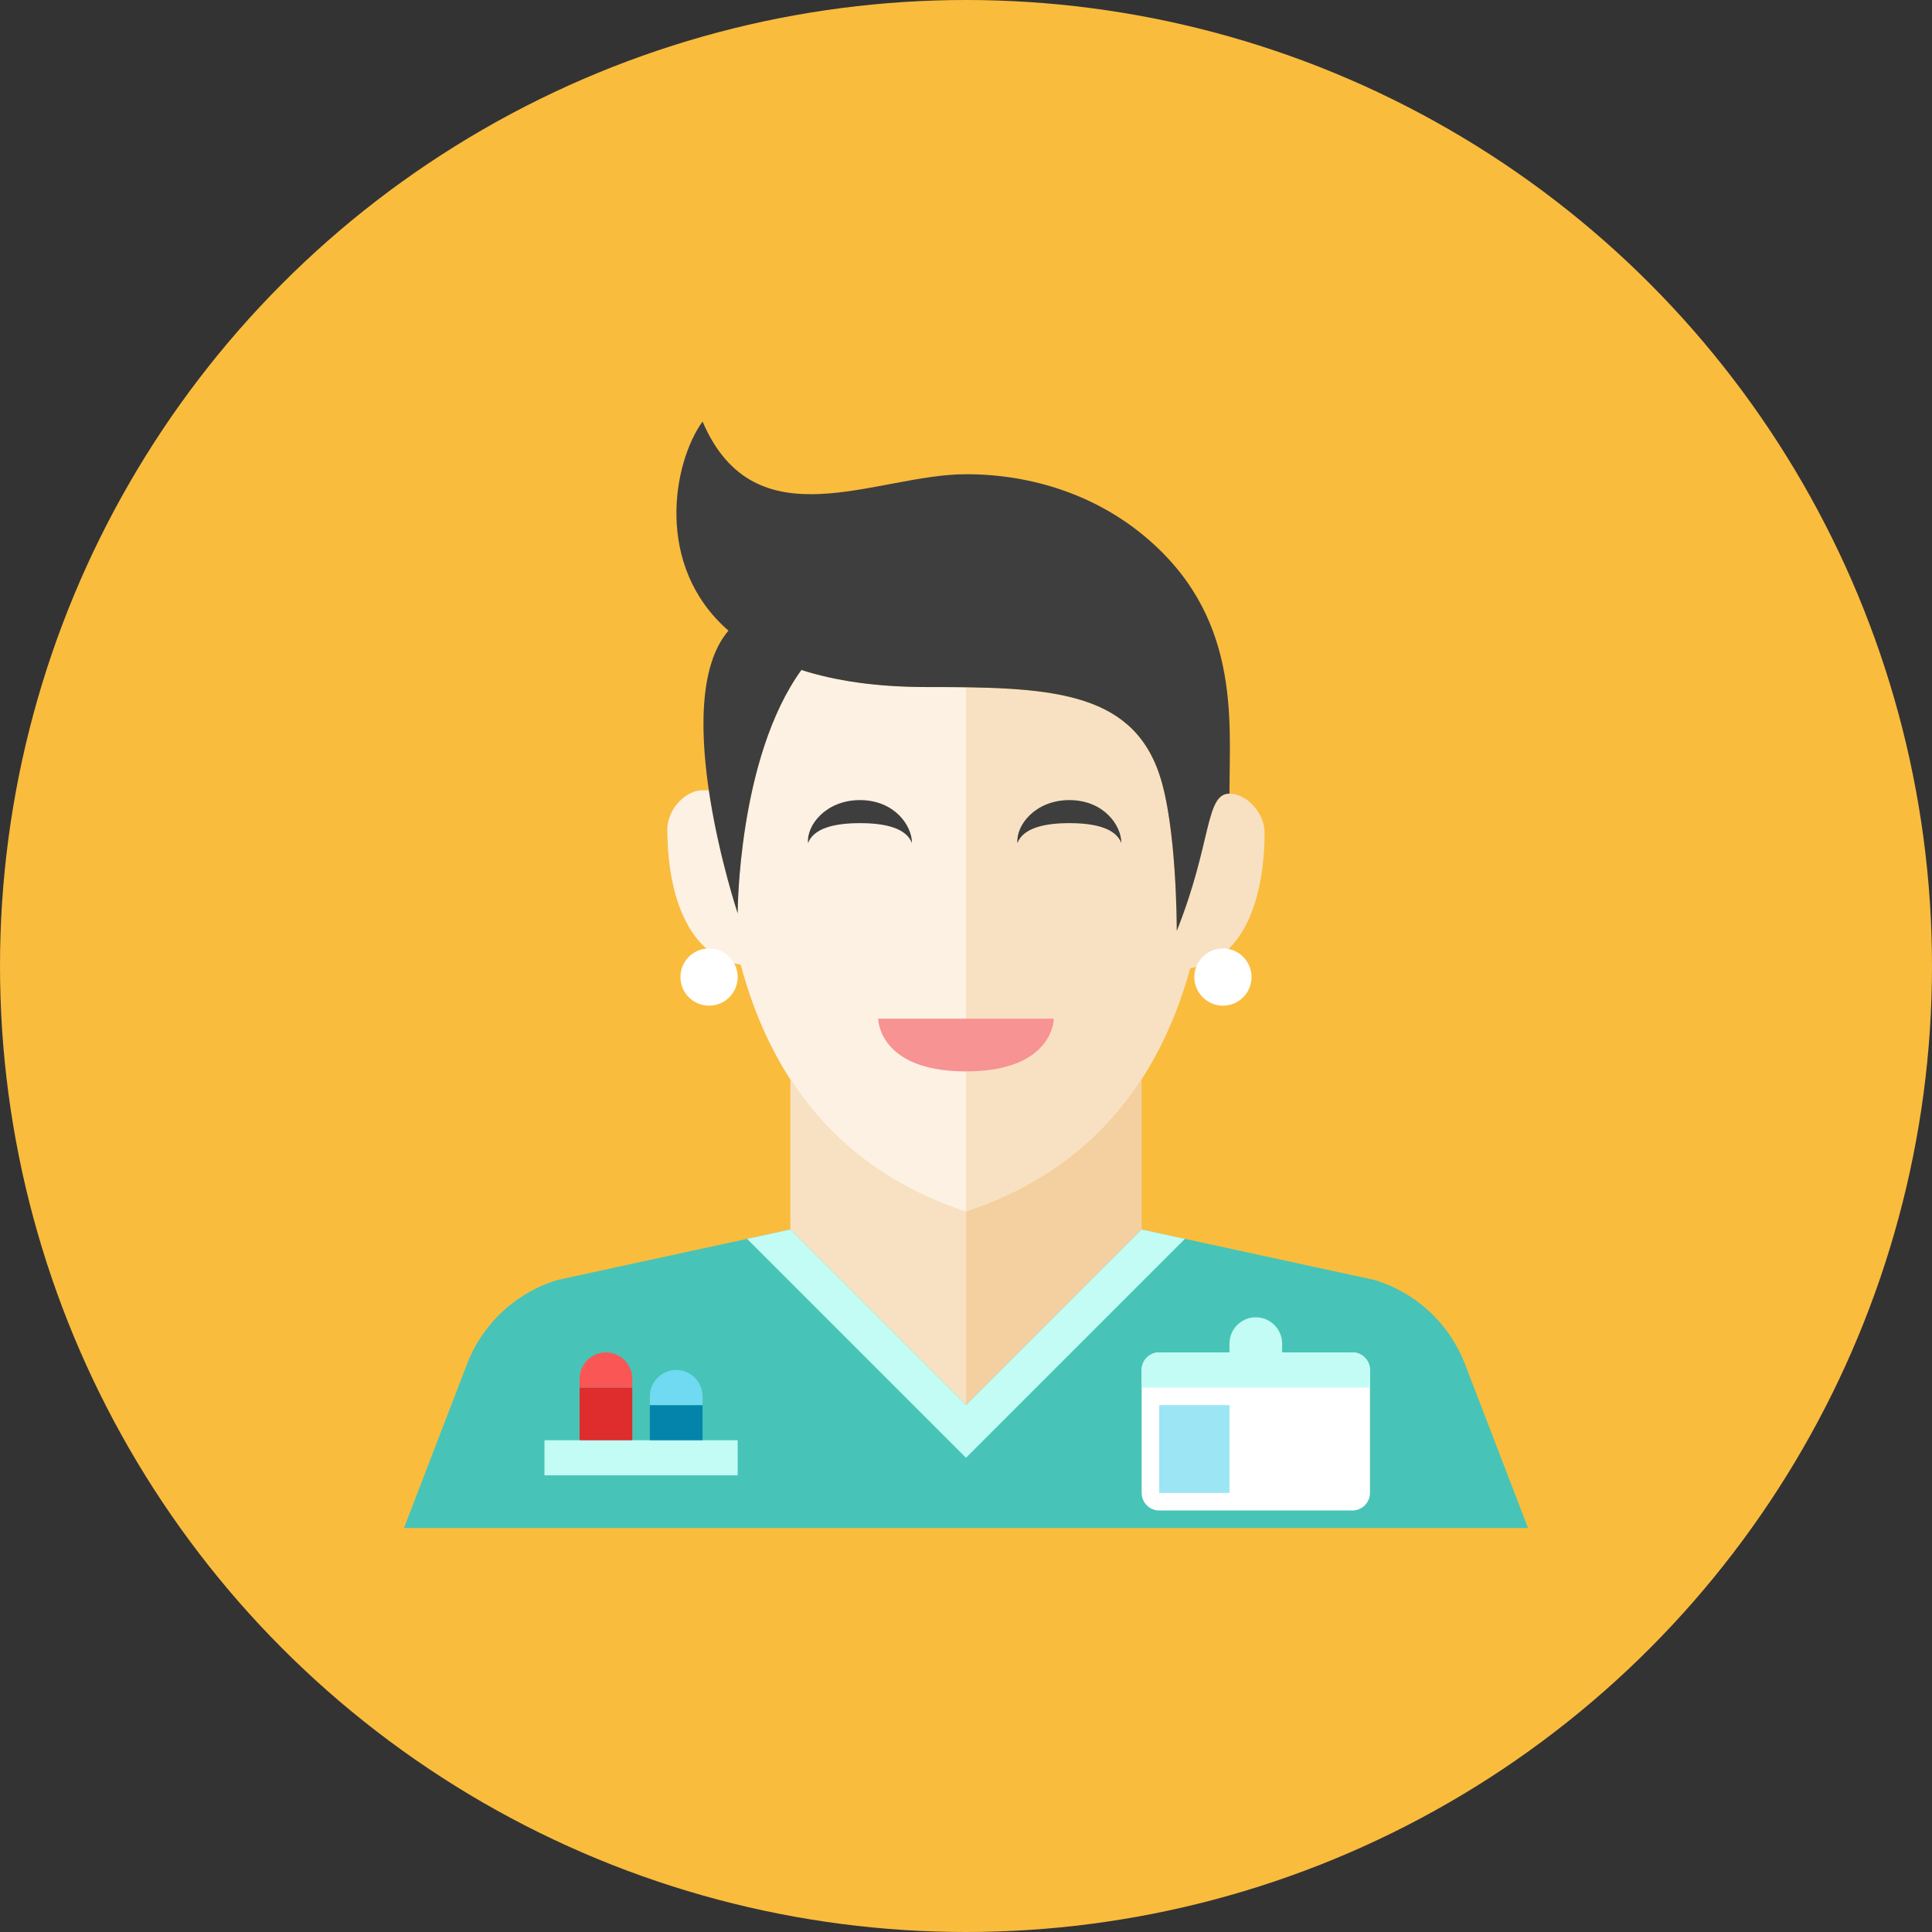 <?xml version="1.0" encoding="iso-8859-1"?>
<!-- Generator: Adobe Illustrator 17.1.0, SVG Export Plug-In . SVG Version: 6.00 Build 0)  -->
<!DOCTYPE svg PUBLIC "-//W3C//DTD SVG 1.0//EN" "http://www.w3.org/TR/2001/REC-SVG-20010904/DTD/svg10.dtd">
<svg version="1.0" xmlns="http://www.w3.org/2000/svg" xmlns:xlink="http://www.w3.org/1999/xlink" x="0px" y="0px" width="110px"
	 height="110px" viewBox="0 0 110 110" style="enable-background:new 0 0 110 110;" xml:space="preserve">
<rect x="0" y="0" width="110" height="110" fill="#333333" stroke="none"/>
<g id="Artboard">
</g>
<g id="Multicolor">
	<g>
		<circle style="fill:#FABC3D;" cx="55" cy="55" r="55"/>
	</g>
	<g>
		<path style="fill:#47C4B7;" d="M83.409,77.663c-0.889-2.311-2.797-4.08-5.168-4.791L65,70H55H45l-13.241,2.872
			c-2.371,0.711-4.279,2.48-5.168,4.791L23,87h32h32L83.409,77.663z"/>
		<path style="fill:#F8E1C2;" d="M70,45.188c-0.146,0-0.314,0-0.493,0C68.682,45.904,68.714,48.714,67,53c0-0.226,0-6-1-8.936
			c-1.633-4.793-6.392-4.946-13.229-4.946c-2.902,0-5.246-0.363-7.143-0.972C42.004,43.157,42,52,42,52s-1.092-3.285-1.641-7
			c-0.126,0-0.252,0-0.359,0c-1,0-2,1.111-2,2.222c0,3.091,0.864,7.13,4.178,7.703C44.62,64.027,50.396,67.465,55,69
			c4.57-1.523,10.296-4.923,12.768-13.875C71.128,54.588,72,50.518,72,47.41C72,46.299,71,45.188,70,45.188z"/>
		<path style="fill:#FCF1E2;" d="M52.771,39.118c-2.902,0-5.246-0.363-7.143-0.972C42.004,43.157,42,52,42,52s-1.092-3.285-1.641-7
			c-0.126,0-0.252,0-0.359,0c-1,0-2,1.111-2,2.222c0,3.091,0.864,7.13,4.178,7.703C44.62,64.027,50.396,67.465,55,69V39.131
			C54.283,39.121,53.542,39.118,52.771,39.118z"/>
		<g>
			<circle style="fill:#FFFFFF;" cx="69.629" cy="55.629" r="1.629"/>
		</g>
		<g>
			<circle style="fill:#FFFFFF;" cx="40.371" cy="55.629" r="1.629"/>
		</g>
		<g>
			<path style="fill:#F79392;" d="M50,58h10c0,0,0,3-5,3S50,58,50,58z"/>
		</g>
		<path style="fill:#3E3E3F;" d="M64.937,30.344C62.291,28.224,58.817,27,55,27c-5.116,0-12,4-15-3
			c-1.674,2.318-2.779,8.2,1.476,11.907C37.99,39.958,42,52,42,52s0.004-8.843,3.628-13.854c1.896,0.609,4.241,0.972,7.143,0.972
			c6.837,0,11.596,0.153,13.229,4.946C67,47,67,52.774,67,53c2-5,1.619-7.812,3-7.812C70,40.954,70.687,34.952,64.937,30.344z"/>
		<path style="fill:#F8E1C2;" d="M45,61.433V70l10,10V69C51.716,67.905,47.841,65.829,45,61.433z"/>
		<path style="fill:#F4D0A1;" d="M55,69v11l10-10v-8.567C62.159,65.829,58.284,67.905,55,69z"/>
		<g>
			<polygon style="fill:#C2FCF5;" points="65,70 55,80 55,83 67.465,70.535 			"/>
		</g>
		<g>
			<polygon style="fill:#C2FCF5;" points="45,70 55,80 55,83 42.535,70.535 			"/>
		</g>
		<g>
			<g>
				<path style="fill:#FFFFFF;" d="M78,85c0,0.55-0.45,1-1,1H66c-0.55,0-1-0.45-1-1v-7c0-0.55,0.45-1,1-1h11c0.55,0,1,0.45,1,1V85z"
					/>
			</g>
			<g>
				<rect x="66" y="80" style="fill:#9CE5F4;" width="4" height="5"/>
			</g>
			<path style="fill:#C2FCF5;" d="M77,77h-4v-0.5c0-0.825-0.675-1.5-1.5-1.5S70,75.675,70,76.5V77h-4c-0.55,0-1,0.45-1,1v1h13v-1
				C78,77.45,77.55,77,77,77z"/>
		</g>
		<g>
			<g>
				<rect x="31" y="82" style="fill:#C2FCF5;" width="11" height="2"/>
			</g>
			<g>
				<rect x="33" y="79" style="fill:#DF2C2C;" width="3" height="3"/>
			</g>
			<g>
				<path style="fill:#FA5655;" d="M36,79h-3v-0.5c0-0.825,0.675-1.5,1.5-1.5c0.825,0,1.5,0.675,1.5,1.5V79z"/>
			</g>
			<g>
				<rect x="37" y="80" style="fill:#0484AB;" width="3" height="2"/>
			</g>
			<g>
				<path style="fill:#6FDAF1;" d="M40,80h-3v-0.5c0-0.825,0.675-1.5,1.5-1.5c0.825,0,1.5,0.675,1.5,1.5V80z"/>
			</g>
		</g>
		<g>
			<g>
				<path style="fill:#3E3E3F;" d="M48.964,46.866c1.43,0,2.627,0.277,2.959,1.134c0.004-1-1.003-2.446-2.959-2.446
					c-1.953,0-3.053,1.446-2.959,2.446C46.337,47.144,47.534,46.866,48.964,46.866z"/>
			</g>
		</g>
		<g>
			<g>
				<path style="fill:#3E3E3F;" d="M60.887,46.866c1.43,0,2.627,0.277,2.959,1.134c0.004-1-1.003-2.446-2.959-2.446
					c-1.953,0-3.053,1.446-2.959,2.446C58.26,47.144,59.457,46.866,60.887,46.866z"/>
			</g>
		</g>
	</g>
</g>
</svg>
